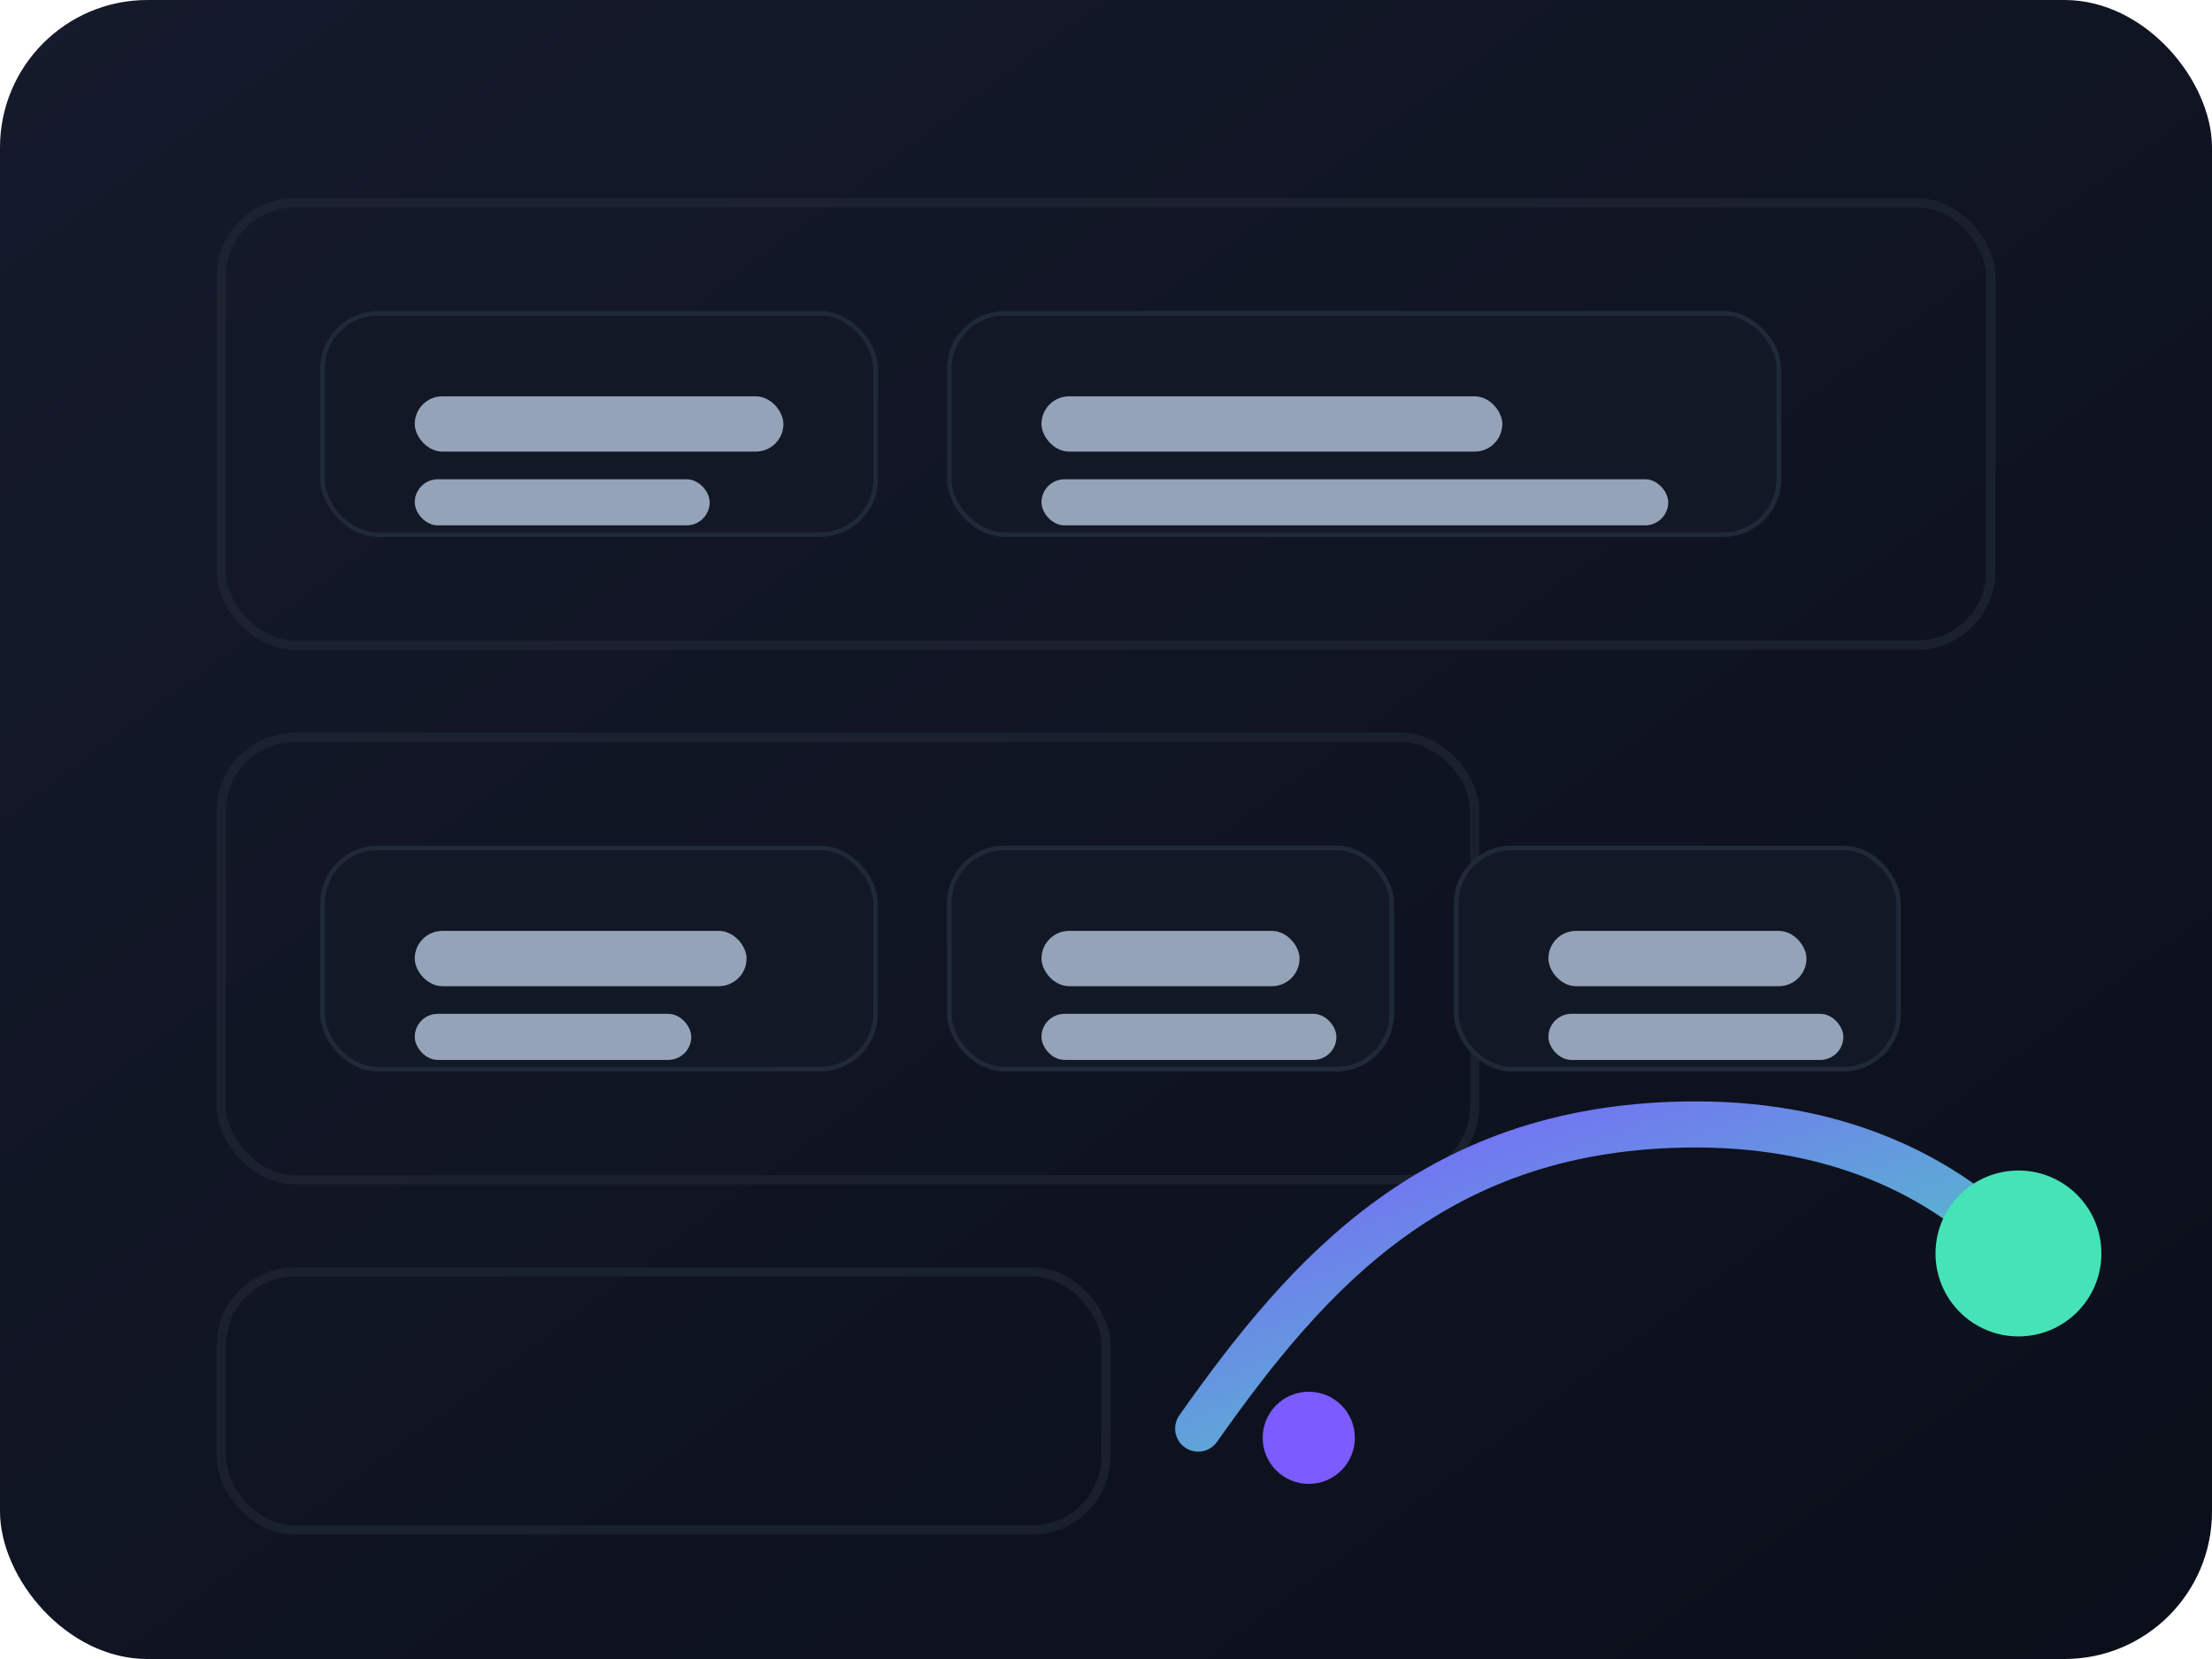 <svg xmlns="http://www.w3.org/2000/svg" viewBox="0 0 480 360" fill="none">
  <defs>
    <linearGradient id="bg" x1="0" x2="1" y1="0" y2="1">
      <stop offset="0" stop-color="#151a2c"/>
      <stop offset="1" stop-color="#0b0f1a"/>
    </linearGradient>
    <linearGradient id="accent" x1="0" x2="1" y1="0" y2="1">
      <stop offset="0" stop-color="#7c5cff"/>
      <stop offset="1" stop-color="#46e3b7"/>
    </linearGradient>
  </defs>
  <rect width="480" height="360" rx="32" fill="url(#bg)"/>
  <g opacity="0.6" stroke="#1f2937" stroke-width="2">
    <rect x="48" y="44" width="384" height="96" rx="16"/>
    <rect x="48" y="160" width="272" height="96" rx="16"/>
    <rect x="48" y="276" width="192" height="56" rx="16"/>
  </g>
  <g>
    <rect x="70" y="68" width="120" height="48" rx="12" fill="#121826" stroke="#1f2937"/>
    <rect x="206" y="68" width="180" height="48" rx="12" fill="#121826" stroke="#1f2937"/>
    <rect x="70" y="184" width="120" height="48" rx="12" fill="#121826" stroke="#1f2937"/>
    <rect x="206" y="184" width="96" height="48" rx="12" fill="#121826" stroke="#1f2937"/>
    <rect x="316" y="184" width="96" height="48" rx="12" fill="#121826" stroke="#1f2937"/>
  </g>
  <g fill="#94a3b8">
    <rect x="90" y="86" width="80" height="12" rx="6"/>
    <rect x="90" y="104" width="64" height="10" rx="5"/>
    <rect x="226" y="86" width="100" height="12" rx="6"/>
    <rect x="226" y="104" width="136" height="10" rx="5"/>
    <rect x="90" y="202" width="72" height="12" rx="6"/>
    <rect x="90" y="220" width="60" height="10" rx="5"/>
    <rect x="226" y="202" width="56" height="12" rx="6"/>
    <rect x="226" y="220" width="64" height="10" rx="5"/>
    <rect x="336" y="202" width="56" height="12" rx="6"/>
    <rect x="336" y="220" width="64" height="10" rx="5"/>
  </g>
  <path d="M260 310c24-34 52-66 108-66 32 0 56 12 72 30" stroke="url(#accent)" stroke-width="10" stroke-linecap="round" fill="none"/>
  <circle cx="438" cy="272" r="18" fill="#46e3b7"/>
  <circle cx="284" cy="312" r="10" fill="#7c5cff"/>
</svg>
